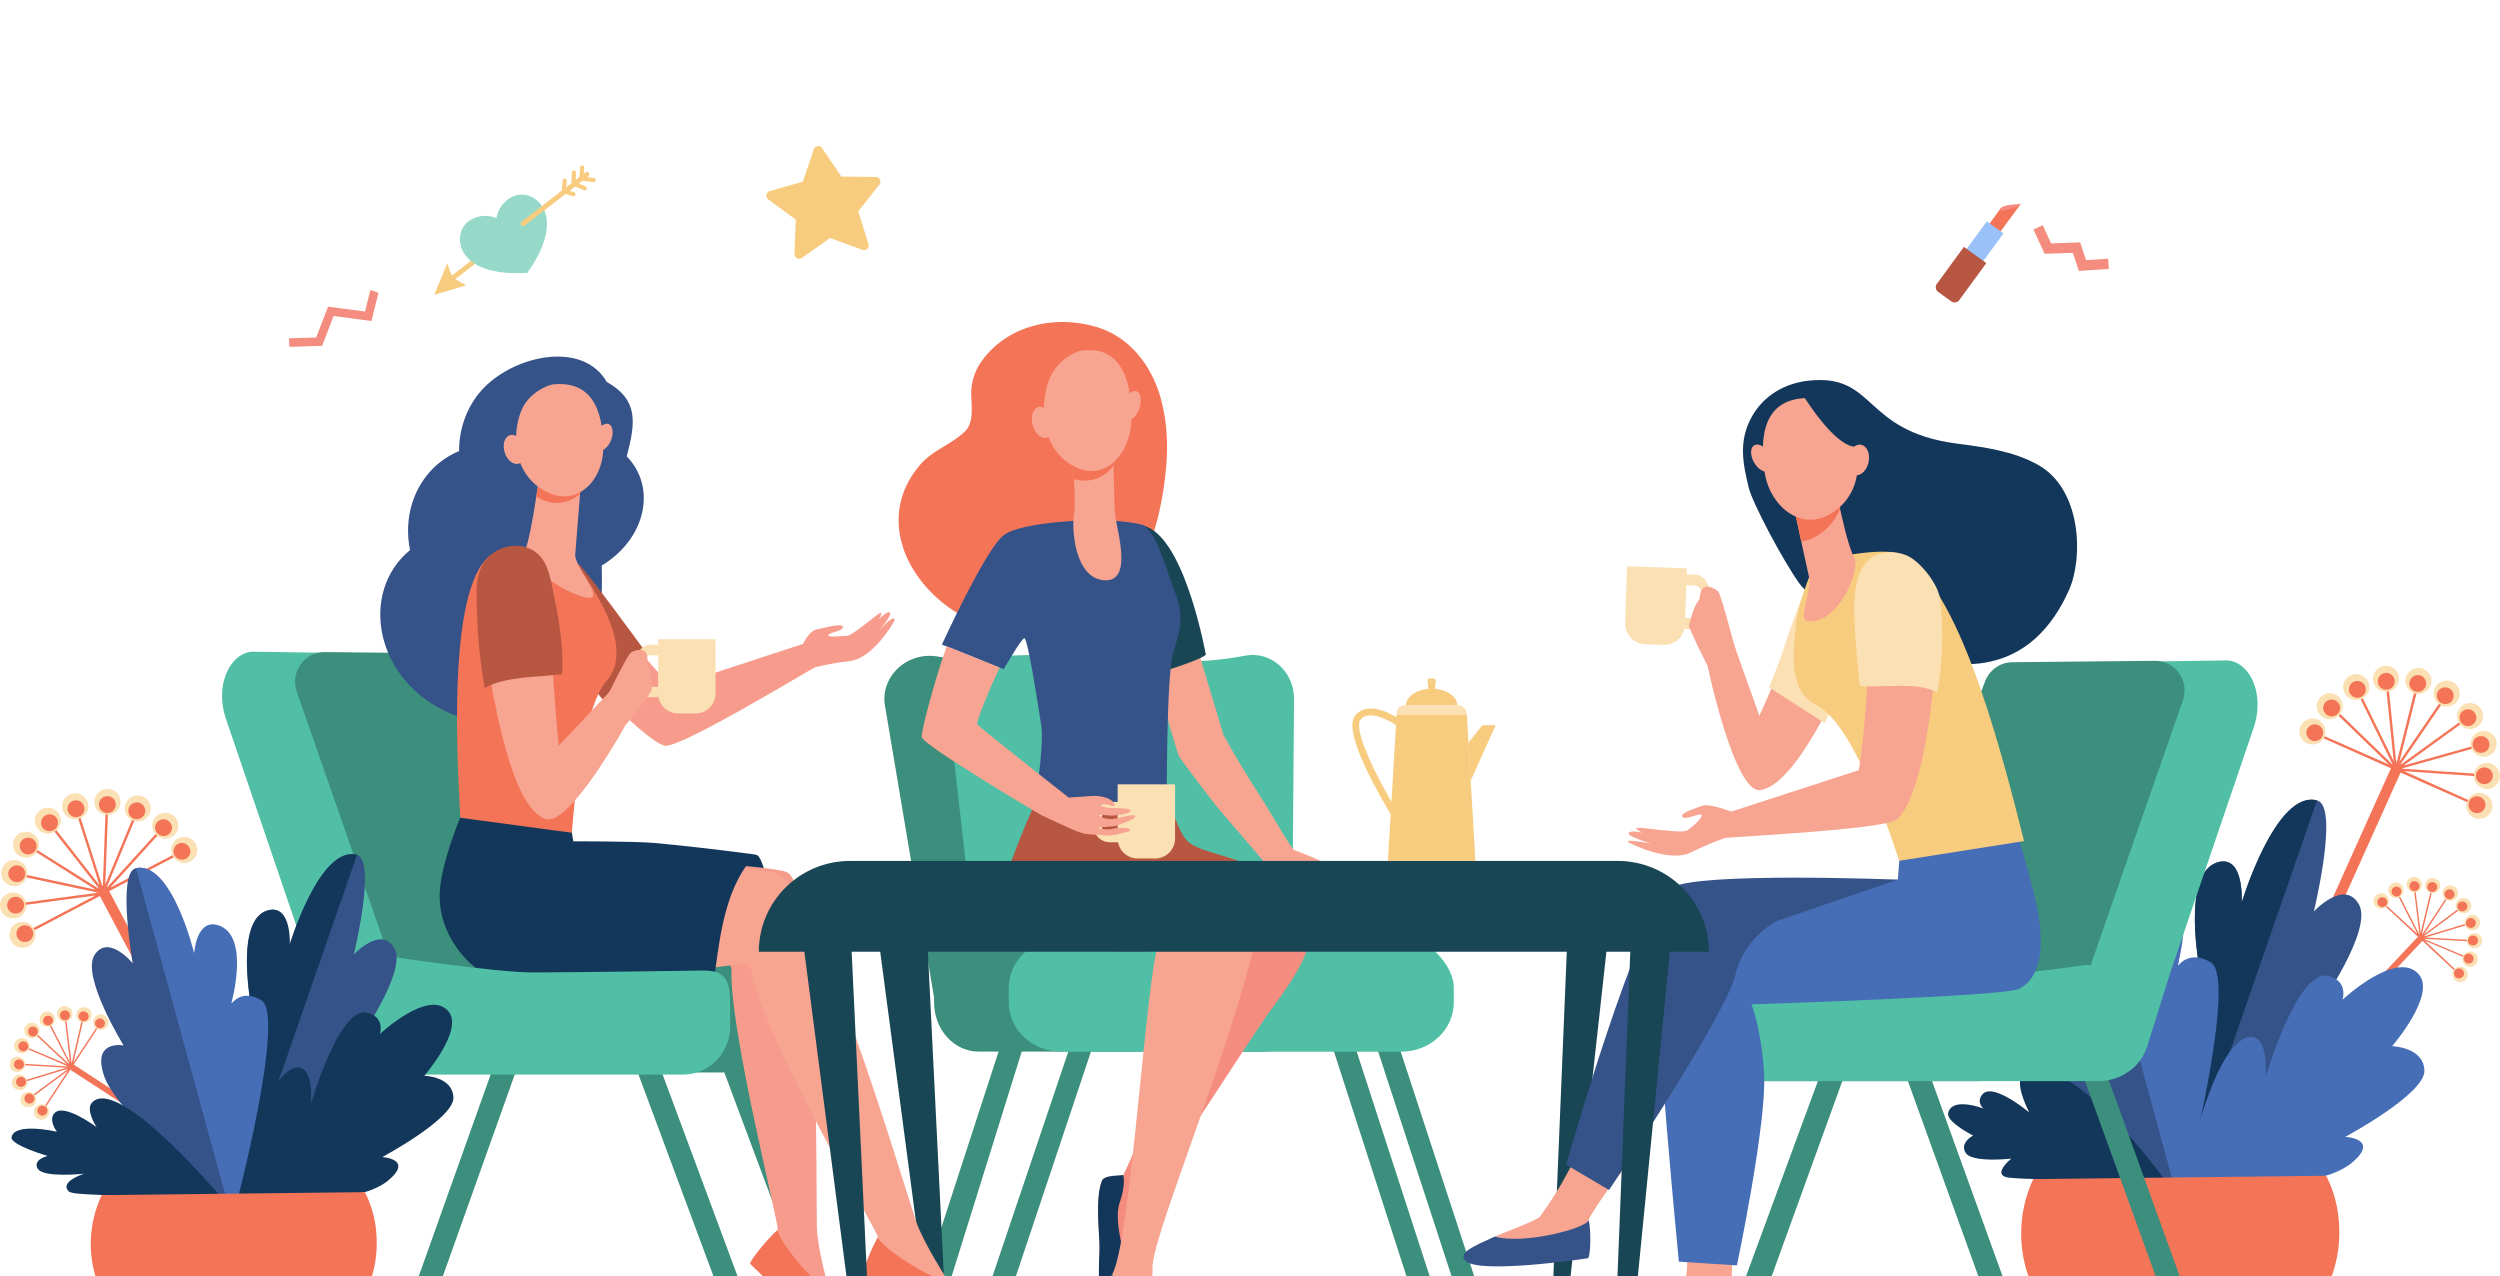 <svg fill="none" xmlns="http://www.w3.org/2000/svg" viewBox="0 0 284 145"><g clip-path="url(#clip0)"><path d="M122.416 75.795a94.584 94.584 0 01-15.941-1.222c-3.35-.538-6.319 2.109-5.982 5.352l5.645 33.57 16.278-2.516V75.795z" fill="#3C8F7C"/><path d="M146.783 108.143l-35.994-.568-3.13-27.635c-.307-3.244 3.584-5.193 5.47-5.353 9.214-.814 18.429 1.63 27.555.03l.834-.146c2.881-.51 5.499 1.847 5.484 4.916l-.219 28.756z" fill="#50BFA5"/><path d="M131.967 45.657c-.951-3.854-3.452-7.33-7.401-8.509-4.709-1.41-10.033-.203-12.958 3.753a6.319 6.319 0 00-1.272 4.116c.043 1.193.277 2.996-.673 3.942-1.565 1.556-3.715 2.152-5.163 3.869-6.04 7.141.219 16.29 7.971 18.443 6.143 1.702 13.104-.116 16.395-5.789 1.741-2.996 2.75-6.327 3.276-9.716.542-3.447.673-6.705-.175-10.109z" fill="#F47458"/><path d="M153.203 103.416s-.672-.539-.892-.728c-.248-.232-.936-.974-.936-.974s-2.281-2.706-2.062-2.865c.219-.146.863.101 1.068.218.204.116.438.232.643.349.205.116.454.073.615-.175.16-.233-.527-.873-.82-1.047-.892-.538-3.554-1.527-3.817-1.644-.322-.13-3.422-5.556-4.622-7.33-1.886-2.968-3.173-5.382-3.378-5.688l-4.563-15.185-5.909-.581s5.06 17.28 5.368 18.065c.146.378 4.27 5.73 4.27 5.73 2.618 3.07 4.944 5.76 5.368 6.284 0 0 .863 1.934 1.331 3.185.468 1.266 1.419 2.226 1.609 2.56.029.044.614 1.237 1.813 2.327 1.039.946.483-.436.483-.436s-1.609-2.094-1.419-2.196c.146-.073.951 1.12 2.092 2.167.292.276.585.538.848.785.702.64 1.302.379.673-.407-.22-.276-.6-.727-.922-1.003-.336-.306-.555-.699-.804-1.004-.497-.596-.863-1.033-.819-1.033.044-.014.029-.203.351.073.38.334 1.038 1.222 1.638 1.673a28.09 28.09 0 011.024.829s1.199.8 1.272.756c.337-.305-.351-1.134-.863-1.425-.234-.349-.965-.931-.965-.931s-1.214-1.513-1.009-1.688c.175-.145 3.788 2.91 4.11 2.575.263-.276-.776-1.236-.776-1.236z" fill="#F7A491"/><path d="M146.71 99.11s1.813.684 2.574-.247c0 0-.234.684-.965.815-.732.13-1.609-.567-1.609-.567z" fill="#F47458"/><path d="M130.343 76.813s5.807-1.673 6.64-2.43c0 0-2.149-12.13-6.362-14.384-.161-.088-.614-.291-.789-.335-3.174-1.004.511 17.149.511 17.149z" fill="#184655"/><path d="M125.02 59.039s-8.98.101-11.057 1.803c-2.077 1.687-6.962 12.378-6.962 12.378l7.02 2.807s2.136-3.723 2.37-3.52c.424.393 1.491 7.316 1.886 9.862.395 2.53-.848 9.672-.848 9.672s10.735 1.877 15.123-.654c0 0-.073-14.589.717-17.207.804-2.618 1.272-4.204.234-6.822-1.039-2.618-1.843-6.225-3.423-7.578-.57-.494-5.06-.741-5.06-.741z" fill="#355389"/><path d="M121.817 52.392s.468 4.363.19 6.05c-.278 1.688.073 7.215 3.408 7.476 3.334.262 1.477-5.614 1.287-7.301-.191-1.687-.234-8.16-.234-8.16l-4.651 1.934z" fill="#F7A491"/><path d="M126.468 52.93c.044-1.411-.029-2.473-.029-2.473l-4.637 1.934s.088.888.176 2.022c1.93.568 3.554-.232 4.49-1.483z" fill="#F47458"/><path d="M122.621 39.868s-1.93.553-3.1 2.546c-1.17 2.007-1.931 7.781 2.033 10.298 3.963 2.516 6.976-1.397 6.976-5.106.015-3.68-.775-8.596-5.909-7.738z" fill="#F7A491"/><path d="M129.422 46.428c-.322.902-.98 1.483-1.477 1.294-.483-.189-.615-1.076-.293-1.978.322-.902.98-1.483 1.477-1.294.483.189.615 1.076.293 1.978zM119.521 47.562c.292.946.043 1.906-.556 2.139-.6.232-1.331-.35-1.624-1.31-.292-.945-.043-1.905.556-2.138.6-.218 1.316.364 1.624 1.31z" fill="#F7A491"/><path d="M161.861 151.444l-11.349-35.17 2.267-.946 11.73 36.116h-2.648zM103.037 151.444l12.388-38.094 2.253.946-11.584 37.148h-3.057z" fill="#3C8F7C"/><path d="M111.228 106.907l32.176.538c2.779 0 5.265 1.687 5.265 4.771v1.643c0 3.098-2.252 5.6-5.046 5.6h-32.469c-2.778 0-5.045-2.502-5.045-5.6v-1.643c0-3.098 2.325-5.309 5.119-5.309z" fill="#3C8F7C"/><path d="M110.57 151.443l12.358-36.624 2.253.916-11.935 35.708h-2.676zM167.01 151.444l-11.745-35.941 2.253-.931 12.066 36.872h-2.574z" fill="#3C8F7C"/><path d="M120.573 106.616s14.114.64 18.853.654c4.914 0 18.326-1.629 18.326-1.629 3.305 0 7.4 3.491 7.4 6.589v1.644c0 3.098-2.676 5.6-5.982 5.6h-38.597c-3.305 0-5.981-2.502-5.981-5.6v-1.644c0-3.113 2.676-5.614 5.981-5.614z" fill="#50BFA5"/><path d="M143.741 115.619c1.594-2.327 5.894-7.375 5.046-10.88-.849-3.491-5.207-3.694-7.533-2.254-1.374.843-12.724 29.613-13.645 30.966-.264.378-2.106-.131-2.428.713-.834 2.167-.19 6.501-.263 7.767-.088 1.76-.176 5.527.277 5.832.454.306 1.39-1.745 1.858-3.679.483-1.935.643-4.742 1.638-5.804.98-1.062 11.861-18.007 15.05-22.661z" fill="#F48C7F"/><path d="M127.199 136.608c.424-1.237.585-2.429.395-3.128-.6.102-2.165 0-2.428.684-.834 2.167-.19 6.502-.263 7.767-.088 1.76-.176 5.527.278 5.833.453.305 1.389-1.746 1.857-3.68.175-.727.307-1.556.468-2.386-.351-1.367-.804-3.65-.307-5.09z" fill="#13375B"/><path d="M142.556 100.347c-.907-1.251-6.435-2.342-6.903-2.386-.79-.072-4.11-.48-7.357-.698-1.229.19-2.647.596-3.686 1.411-2.267 1.789-8.365 7.491-3.949 8.567.585.146 1.463.233 2.575.291l.19.015 7.985.334c-1.433 6.109-3.115 34.356-5.177 37.046-1.331 1.731-.995 3.942-.585 5.295h4.358a22.3 22.3 0 00.922-6.327c0-3.477 9.082-25.221 11.612-36.93.702-3.113.878-5.44.015-6.618z" fill="#F7A491"/><path d="M128.369 149.247c-.79-.072-1.594-2.778-2.018-4.509-.044.058-.074.117-.117.16-2.077 2.691-.103 6.531-.103 6.531h3.452s1.038-2.4 1.302-5.949c-.469 1.236-1.624 3.855-2.516 3.767z" fill="#355389"/><path d="M143.068 99.125s-3.364-1.906-6.713.32c-3.35 2.225-4.052 8.552-4.052 8.552s-13.441.495-14.933-1.207c-1.491-1.687-4.168-3.665-3.056-7.258 1.111-3.593 3.7-9.309 3.7-9.309l6.859 1.178h8.118s.848 3.142 1.93 4.175c1.434 1.382 6.333 1.76 8.147 3.549z" fill="#B75742"/><path d="M133.488 89.801v5.455a2.278 2.278 0 01-2.281 2.269h-1.96a2.278 2.278 0 01-2.282-2.27v-6.152h6.523v.698z" fill="#FAE0B2"/><path d="M126.087 95.678h1.083v-.916h-1.083a.915.915 0 01-.921-.917v-.916c0-.51.41-.916.921-.916h1.39v-.917h-1.39c-1.023 0-1.857.83-1.857 1.847v.917c0 .989.834 1.818 1.857 1.818z" fill="#FAE0B2"/><path d="M128.662 93.06c-.161.116-1.916.77-1.916.77s-1.419.16-1.858.146c0 0-.263.102.249.204.205.043.965.029.965.029s2.018-.466 2.311.116c.088.175-2.399.611-2.399.611s-1.784-.145-2.296-.16c-.951-.03-1.916-.553-5.353-2.138-.365-.19-13.528-7.985-13.66-8.916-.088-.626 1.506-6.56 2.837-10.298l6.011 2.4c-.98 2.05-2.661 6.094-2.544 6.458.043.145 5.557 4.509 8.541 6.865 1.097.873 1.857 1.455 1.857 1.455l2.823-.19s1.945-.043 2.384.96c.19.437-.848-.014-1.082-.014-.22 0-.439-.015-.629.102.541.247.819.305 1.404.32 1.302.043 1.93.073 2.106.261.19.219-.673.524-2.077.611-.57.03-1.111-.145-1.36-.087-.117.03-.102.102.015.19.204.145.731.32 1.331.29.541-.029 1.491-.334 2.106-.422.98-.102.365.335.234.437z" fill="#F8A492"/><path d="M280.856 108.143a.876.876 0 00-1.083.581.87.87 0 00.585 1.077.876.876 0 001.083-.582.846.846 0 00-.585-1.076z" fill="#FAE0B2"/><path d="M280.051 109.306c-.439-.407-.014-1.12.541-.945a.563.563 0 01.381.698c-.103.407-.615.538-.922.247z" fill="#F47458"/><path d="M280.3 103.619a.88.88 0 01-1.199-.306.869.869 0 01.307-1.192.88.88 0 011.199.305.861.861 0 01-.307 1.193z" fill="#FAE0B2"/><path d="M279.232 103.255a.555.555 0 01.205-.771.575.575 0 01.673.073c.044.044.073.073.102.131a.535.535 0 01.059.422c-.132.48-.79.567-1.039.145z" fill="#F47458"/><path d="M280.958 107.706a.873.873 0 01-.717-1.004.876.876 0 011.726.291.874.874 0 01-1.009.713z" fill="#FAE0B2"/><path d="M280.373 106.746c.073-.436.614-.625.951-.32.409.378.058 1.062-.483.96a.54.54 0 01-.468-.64z" fill="#F47458"/><path d="M278.808 111.255a.868.868 0 01.102-1.221.88.88 0 011.229.101.87.87 0 01-.102 1.222.855.855 0 01-1.229-.102z" fill="#FAE0B2"/><path d="M278.911 110.95a.57.57 0 01.058-.8.578.578 0 01.805.058.571.571 0 01-.059.8.576.576 0 01-.804-.058z" fill="#F47458"/><path d="M269.989 103.051a.884.884 0 001.228-.174.874.874 0 00-.175-1.222.885.885 0 00-1.229.175c-.292.392-.219.945.176 1.221z" fill="#FAE0B2"/><path d="M270.252 102.891a.57.57 0 01-.073-.741.58.58 0 01.848-.073.572.572 0 01.073.742.59.59 0 01-.848.072z" fill="#F47458"/><path d="M273.411 100.695a.871.871 0 001.053.64.867.867 0 10-.409-1.687.854.854 0 00-.644 1.047z" fill="#FAE0B2"/><path d="M273.894 101.074c-.322-.306-.19-.858.249-.96a.57.57 0 01.687.422c.132.538-.526.916-.936.538z" fill="#F47458"/><path d="M277.565 101.059a.856.856 0 00.395 1.164.861.861 0 001.17-.393.855.855 0 00-.395-1.163.894.894 0 00-1.17.392z" fill="#FAE0B2"/><path d="M278.077 101.059a.575.575 0 01.439.029.557.557 0 01-.073 1.033.574.574 0 01-.439-.029.557.557 0 01.073-1.033z" fill="#F47458"/><path d="M272.987 100.812a.876.876 0 01-.512 1.12.884.884 0 01-1.126-.509.877.877 0 01.512-1.12.866.866 0 011.126.509z" fill="#FAE0B2"/><path d="M271.729 101.044a.562.562 0 011.039.044.576.576 0 01-.337.727c-.453.16-.906-.32-.702-.771z" fill="#F47458"/><path d="M280.505 104.012a.875.875 0 00-.454 1.149c.19.436.702.64 1.156.451a.875.875 0 00.453-1.149c-.205-.451-.717-.655-1.155-.451z" fill="#FAE0B2"/><path d="M280.168 105.073a.577.577 0 01.293-.741.57.57 0 01.746.291.577.577 0 01-.293.741.589.589 0 01-.614-.101c-.015-.015-.088-.073-.132-.19z" fill="#F47458"/><path d="M277.155 100.899a.87.87 0 01-1.638-.582.87.87 0 011.112-.523c.453.145.687.64.526 1.105z" fill="#FAE0B2"/><path d="M275.766 100.579c.132-.378.629-.494.922-.218.16.16.219.393.146.596a.549.549 0 01-.717.335.552.552 0 01-.351-.713zM275.459 106.863l4.329 1.832.059-.145-4.52-1.905 4.9.276.014-.16-4.709-.262 4.505-1.367-.044-.16-4.695 1.425 3.934-2.923-.102-.131-3.773 2.807 2.559-3.927-.132-.087-2.676 4.087 1.126-4.742-.161-.044-1.082 4.553-.57-4.64-.161.015.599 4.843-2.208-4.349-.146.073 2.12 4.174-3.451-3.185-.117.116 7.707 7.171.117-.116-3.422-3.229z" fill="#F47458"/><path d="M275.035 106.028l-15.1 16.046.512.477 15.101-16.046-.513-.477z" fill="#F47458"/><path d="M282.45 86.674a1.483 1.483 0 00-1.419 1.542c.03.815.732 1.44 1.551 1.41a1.483 1.483 0 001.419-1.54 1.494 1.494 0 00-1.551-1.412z" fill="#FAE0B2"/><path d="M281.836 89.002c-.922-.407-.658-1.775.351-1.818a.94.94 0 01.994.916c.03.698-.716 1.178-1.345.902z" fill="#F47458"/><path d="M279.071 79.75a1.5 1.5 0 01-2.091.16 1.482 1.482 0 01-.161-2.08 1.502 1.502 0 012.092-.16c.614.524.687 1.455.16 2.08z" fill="#FAE0B2"/><path d="M277.155 79.75c-.394-.349-.453-.945-.102-1.338a.951.951 0 011.112-.247c.087.044.16.087.234.146.19.16.307.392.336.654.059.844-.936 1.338-1.58.786z" fill="#F47458"/><path d="M282.377 85.947a1.475 1.475 0 01-1.697-1.207c-.131-.8.41-1.556 1.229-1.687a1.473 1.473 0 011.696 1.207 1.497 1.497 0 01-1.228 1.687z" fill="#FAE0B2"/><path d="M280.9 84.725a.952.952 0 011.331-1.018c.877.393.687 1.658-.234 1.804a.955.955 0 01-1.097-.785z" fill="#F47458"/><path d="M280.9 92.812a1.468 1.468 0 01-.512-2.021 1.485 1.485 0 012.033-.51c.702.422.936 1.324.512 2.022a1.512 1.512 0 01-2.033.51z" fill="#FAE0B2"/><path d="M280.9 92.245a.957.957 0 11.98-1.644.961.961 0 01.336 1.31.989.989 0 01-1.316.334z" fill="#F47458"/><path d="M262.252 84.507a1.487 1.487 0 001.858-.96c.248-.771-.191-1.6-.966-1.847a1.486 1.486 0 00-1.857.96 1.451 1.451 0 00.965 1.847z" fill="#FAE0B2"/><path d="M262.574 84.1c-.439-.204-.673-.699-.527-1.15a.96.96 0 011.302-.581c.439.203.673.698.527 1.149a.96.96 0 01-1.302.582z" fill="#F47458"/><path d="M266.42 78.849a1.493 1.493 0 002.048.45 1.474 1.474 0 00.453-2.036 1.492 1.492 0 00-2.047-.45 1.463 1.463 0 00-.454 2.036z" fill="#FAE0B2"/><path d="M267.4 79.183c-.687-.305-.76-1.265-.117-1.672a.967.967 0 011.317.29c.511.8-.337 1.775-1.2 1.382z" fill="#F47458"/><path d="M273.265 77.162c-.102.8.468 1.542 1.272 1.658a1.5 1.5 0 001.668-1.265 1.495 1.495 0 00-1.273-1.658c-.819-.102-1.565.465-1.667 1.265z" fill="#FAE0B2"/><path d="M274.084 76.886a.946.946 0 01.702-.19c.848.117 1.126 1.193.454 1.702a.946.946 0 01-.702.19c-.849-.102-1.141-1.179-.454-1.702z" fill="#F47458"/><path d="M265.806 79.285a1.486 1.486 0 01-.205 2.08 1.505 1.505 0 01-2.091-.203 1.467 1.467 0 01.205-2.066 1.475 1.475 0 012.091.19z" fill="#FAE0B2"/><path d="M263.919 80.332c.088-.843 1.156-1.163 1.697-.509a.945.945 0 01-.132 1.338c-.658.539-1.638 0-1.565-.829z" fill="#F47458"/><path d="M279.598 80.26a1.467 1.467 0 00-.088 2.08c.556.596 1.492.64 2.092.087.6-.553.643-1.484.088-2.08a1.486 1.486 0 00-2.092-.087z" fill="#FAE0B2"/><path d="M279.657 82.165c-.351-.393-.337-.989.058-1.338.395-.35.995-.335 1.346.058.351.393.336.99-.059 1.338a.97.97 0 01-1.038.175c-.029-.03-.161-.087-.307-.233z" fill="#F47458"/><path d="M272.519 77.118a1.478 1.478 0 01-1.492 1.455c-.819-.015-1.477-.67-1.462-1.484a1.479 1.479 0 011.492-1.454c.819 0 1.477.669 1.462 1.483z" fill="#FAE0B2"/><path d="M270.121 77.38c.014-.683.731-1.134 1.345-.858a.96.96 0 01.571.887.96.96 0 01-.966.946c-.541-.015-.965-.451-.95-.975zM273.104 87.605l7.957.553.014-.277-8.278-.567 8-2.24-.073-.262-7.678 2.153 6.45-4.669-.161-.218-6.713 4.858 4.68-6.822-.234-.16-4.49 6.56 1.93-7.694-.277-.073-2.004 8.014-.834-8.218-.278.03.805 7.883-3.496-7.113-.248.117 3.641 7.418-5.952-5.76-.19.204 5.704 5.527-7.284-3.215-.117.248 16.293 7.243.117-.247-7.284-3.273z" fill="#F47458"/><path d="M271.965 86.485l-15.267 33.983 1.095.486 15.267-33.982-1.095-.487z" fill="#F47458"/><path d="M247.977 135.255s15.518-11.462 17.639-16.393c2.12-4.945-2.253-4.378-2.253-4.378s6.26-8.829 4.607-11.752c-1.667-2.924-5.118.814-5.118.814s2.91-11.956.38-12.61c-4.71-1.237-8.571 11.621-8.571 11.621s.351-5.338-2.603-4.625c-4.446 1.09-2.092 12.582-2.092 12.582s-1.418-2.037-3.846-.102c-4.388 3.476 1.857 24.843 1.857 24.843z" fill="#355389"/><path d="M245.447 110.702c2.443-1.934 4.505-.203 4.505-.203s-2.355-11.49 2.091-12.582c2.94-.712 2.604 4.626 2.604 4.626s3.861-12.858 8.57-11.622l-15.357 44.305c-.687-2.764-6.493-21.28-2.413-24.524z" fill="#13375B"/><path d="M247.992 134.862s10.765.247 16.337-1.338c1.126-.32 2.296-.96 2.837-1.426 3.277-2.749-.746-2.952-.746-2.952s9.112-4.873 8.995-7.549c-.117-2.676-3.671-2.749-3.671-2.749s5.002-5.789 3.057-8.131c-2.472-2.967-8.688 2.851-8.688 2.851s.702-2.153-1.638-2.705c-3.51-.83-7.108 11.519-7.108 11.519s.468-5.047-1.96-4.552c-4.285.901-7.415 17.032-7.415 17.032z" fill="#466EB6"/><path d="M247.334 135.735s-14.114-11.985-15.84-16.814c-1.725-4.829 2.414-4.029 2.414-4.029s-5.426-8.785-3.657-11.462c1.755-2.676 4.827 1.077 4.827 1.077s-2.033-11.55.409-12.03c4.549-.886 7.445 11.579 7.445 11.579s0-5.106 2.749-4.233c4.169 1.295 1.229 12.102 1.229 12.102s1.536-4.029 3.729-2.051c3.949 3.578-3.305 25.861-3.305 25.861z" fill="#355389"/><path d="M251.151 109.321c-2.545-1.527-3.817.509-3.817.509s2.516-8.683-1.653-9.992c-2.764-.858-2.749 4.232-2.749 4.232s-2.896-12.465-7.445-11.577l12.11 44.522c.819-2.589 6.596-25.89 3.554-27.694z" fill="#466EB6"/><path d="M245.915 134.018s-9.828.03-14.918-.087a39.587 39.587 0 01-2.735-.145c-2.15-.248.22-2.168.22-2.168s-4.432.51-5.178-.654c-.731-1.164.848-1.964.848-1.964s-3.071-1.541-2.837-2.56c.424-1.89 4.007-.509 4.007-.509s-.892-.756-.087-1.643c1.214-1.338 5.294 2.094 5.294 2.094s-1.711-3.287-.79-4.101c4.695-4.175 16.176 11.737 16.176 11.737z" fill="#13375B"/><path d="M234.727 151.443h25.785c3.29-2.981 5.309-7.156 5.235-11.665-.043-2.283-.511-4.262-1.491-6.211l-33.274.379a14.545 14.545 0 00-1.374 6.443c.073 4.276 2.018 8.203 5.119 11.054z" fill="#F47458"/><path d="M178.023 107.226l-1.828 44.217h1.506l4.944-44.74-4.622.523z" fill="#184655"/><path d="M90.255 28.843l.146-3.884-3.13-2.312c-.35-.262-.248-.815.176-.946l3.758-1.061 1.244-3.68a.536.536 0 01.95-.131l2.18 3.229 3.905.043c.438 0 .687.51.424.858l-2.413 3.055 1.17 3.709a.533.533 0 01-.702.655l-3.671-1.339-3.189 2.255a.536.536 0 01-.848-.451z" fill="#F7CC7F"/><path d="M32.835 38.428l3.086-.087 1.345-3.505 4.198.552.614-2.443.921.32-.804 3.2-4.3-.568-1.302 3.39-3.729.116-.03-.975z" fill="#F48C7F"/><path d="M196.685 72.377l3.174 8.93s2.808-5.803 4.578-12.48c2.779.99 4.578 2.095 6.786 4-2.574 6.211-7.415 16.364-11.232 16.931-2.969.436-6.011-14.109-6.011-14.109l2.705-3.272z" fill="#F7A491"/><path d="M192.385 71.475l-1.023-.03.044-1.236 1.023.03c.483.014.892-.524.922-1.208l.044-1.236c.029-.684-.351-1.251-.834-1.28l-1.316-.044.044-1.236 1.316.043c.965.03 1.726 1.179 1.667 2.546l-.044 1.236c-.044 1.353-.863 2.444-1.843 2.415z" fill="#FAE0B2"/><path d="M184.809 65.06l-.19 5.687a2.366 2.366 0 002.296 2.444l2.033.073a2.368 2.368 0 002.458-2.284l.219-6.414-6.801-.233-.015.727z" fill="#FAE0B2"/><path d="M195.194 67.213c-.366-.392-1.273-.814-1.726-.392-.454.407-.263 1.09-.527 1.425-.234.305-.497.829-.643 1.309-.044.13-.351 1.149-.439 1.44-.088.29 2.121 4.654 2.121 4.654l3.217-1.643c-.014 0-1.638-6.4-2.003-6.793z" fill="#F7A491"/><path d="M205.578 65.497s-2.282 6.021-2.867 7.927c-.585 1.905-1.755 4.654-1.755 4.654l6.333 4.073 4.461-9.411-6.172-7.243z" fill="#FAE0B2"/><path d="M229.827 151.444l-12.68-35.083-2.414.902 12.344 34.181h2.75z" fill="#3C8F7C"/><path d="M191.566 110.572h33.069c3.408 0 6.157 2.749 6.157 6.123 0 3.389-2.764 6.124-6.157 6.124h-33.069c-3.407 0-6.157-2.749-6.157-6.124 0-3.389 2.75-6.123 6.157-6.123zM249.952 151.444l-12.754-35.272-2.413.902 12.432 34.37h2.735z" fill="#3C8F7C"/><path d="M198.923 151.444l12.183-33.657-2.413-.902-12.724 34.559h2.954z" fill="#3C8F7C"/><path d="M217.585 111.59h4.783l12.49-34.196a3.3 3.3 0 013.072-2.152l14.962-.218c2.31-.03 4.46 3.258 3.188 7.461l-9.551 28.058-2.632 8.407-28.067.291 1.755-7.651z" fill="#50BFA5"/><path d="M212.379 111.91l24.351-.058 11.247-32.29c.776-2.211-.863-4.51-3.159-4.495l-16.234.16c-1.36.015-2.574.873-3.072 2.153l-13.133 34.53z" fill="#3C8F7C"/><path d="M201 110.572s13.733.858 18.311.858c4.753 0 17.638-1.804 17.638-1.804 3.203 0 7.152 3.331 7.152 6.284v1.571c0 2.952-2.588 5.338-5.791 5.338h-37.325c-3.203 0-5.792-2.4-5.792-5.338v-1.557c.015-2.952 2.604-5.352 5.807-5.352z" fill="#50BFA5"/><path d="M197.519 137.669c-.673 3.011-.936 8.611-.805 9.266.044.189-.16.96-.263 1.134-3.934 2.153-7.868 1.236-11.086.044 2.223-.757 5.163-1.746 5.602-2.037 1.155-.741.585-4.552.394-9.381 1.58 1.731 3.92.218 6.158.974z" fill="#F7A491"/><path d="M215.889 96.085l-.293 3.825s-26.911 3.724-27.35 8.626c-.439 4.901 2.472 34.791 2.472 34.791l6.596.422s3.408-16.174 3.086-21.788c-.292-5.091-1.433-7.869-1.433-7.869s28.476-.902 30.319-1.731c1.843-.829 3.612-3.578 1.769-10.88-1.842-7.301-2.808-9.178-2.808-9.178l-12.358 3.782z" fill="#466EB6"/><path d="M198.66 55.417c-.629-2.633-1.258-5.294.409-8.189 1.36-2.342 3.701-3.694 6.406-3.985 7.679-.83 6.041 5.716 16.761 7.141 3.335.437 6.435.858 9.214 2.386 5.032 2.734 5.236 10.589 3.584 14.268-7.869 17.63-28.184 2.648-30.656-.8-1.842-2.574-5.309-9.12-5.718-10.821z" fill="#13375B"/><path d="M204.027 70.893c.249-2.284 1.536-5.44 1.536-5.44.278-2.298 7.708-3.069 9.624-2.69 6.8 2.137 11.832 21.09 14.742 32.784l-14.187 2.24s-4.768-15.404-9.375-17.673c-3.203-1.6-2.691-5.847-2.34-9.221z" fill="#F7CC7F"/><path d="M208.781 56.595s.029.16.087.422c.264 1.28 1.083 5.105 1.755 6.284.82 1.41-1.857 7.796-5.352 7.243-1.039-.16.585-3.432.234-5.003-.205-.888-.805-3.68-1.288-5.92-.38-1.731-.672-3.142-.672-3.142l5.236.116z" fill="#F7A491"/><path d="M208.868 57.031a12.338 12.338 0 01-.087-.422l-5.236-.116s.307 1.411.672 3.142c.132.61.264 1.25.41 1.876.804-.102 1.653-.465 2.501-1.149a6.106 6.106 0 001.901-2.574c-.073-.306-.117-.568-.161-.757z" fill="#F47458"/><path d="M205.636 45.22s2.135.277 3.686 2.095c1.55 1.833 3.217 7.476-.629 10.546-3.847 3.069-7.649-.408-8.205-4.088-.571-3.694-.454-8.683 5.148-8.552z" fill="#F7A491"/><path d="M199.245 52.508c.453.814 1.228 1.265 1.725 1.004.498-.262.512-1.12.059-1.935-.453-.814-1.229-1.265-1.726-1.003-.482.247-.512 1.12-.058 1.934z" fill="#F7A491"/><path d="M204.978 45.134s3.305 5.367 5.66 5.614c2.355.247 2.676 3.098 2.676 3.098s-.848-6.574-3.173-7.84c-2.355-1.265-5.163-.872-5.163-.872z" fill="#13375B"/><path d="M209.863 52.028c-.19.96.19 1.833.863 1.949.673.13 1.36-.553 1.55-1.498.19-.96-.19-1.833-.863-1.95-.658-.13-1.36.553-1.55 1.499zM211.969 70.573c.76 7.025-.805 16.916-.805 16.916L196.656 92.2s-2.472-.974-3.276-.669c-.79.306-2.53.8-2.267 1.251.278.451 1.74-.378 2.135-.233.38.16-1.024 1.44-1.609 1.804-.585.364-4.958-.378-5.616-.305-.351.029 0 .29.541.538-.629-.131-1.272-.204-1.506-.015-.497.407 2.559 1.266 2.559 1.266s-4.051-.757-2.208.058c0 0 4.256 2.123 6.669.945 2.399-1.178 3.071-1.309 3.876-1.643.234-.102 18.238-.946 19.525-2.11 3.057-2.748 4.358-14.719 4.563-21.628-2.852-.843-5.016-1.134-8.073-.887z" fill="#F7A491"/><path d="M210.652 68.319c.103-2.037.585-4.655 2.765-5.367 1.36-.451 2.925-.204 4.007.64 1.302.989 2.823 2.996 2.998 4.64.381 3.563.278 6.865-.351 10.414-2.486-1.251-5.967-.466-8.804-.728 0-.014-.761-6.909-.615-9.6z" fill="#FAE0B2"/><path d="M184.663 132.593a43.676 43.676 0 00-4.154 5.847c-.087.16-.117 1.135-.204 1.309-3.584 2.342-7.372 1.688-10.472.728 2.047-.888 4.899-1.906 5.163-2.328.424-.683 2.369-3.141 4.387-7.563 1.609 1.571 3.116 1.396 5.28 2.007z" fill="#F7A491"/><path d="M180.48 138.571c.307 1.426.19 4.306-.102 4.364-.337.073-12.344 1.833-13.88.305-.921-.916.819-1.629 3.335-2.778 3.115.975 10.53-.931 10.647-1.891zM177.921 132.317l4.87 2.865s13.324-19.897 14.362-24.479c.951-4.175 4.666-6.065 4.666-6.065l13.763-4.713s-22.626-.887-25.61.887c-3.788 2.269-12.051 31.505-12.051 31.505z" fill="#355389"/><path d="M34.356 151.444l12.534-35.345-2.413-.916-12.856 36.261h2.735z" fill="#3C8F7C"/><path d="M105.363 107.226l2.179 44.217h-1.813l-5.924-44.74 5.558.523z" fill="#184655"/><path d="M48.001 151.443l12.535-35.155-2.414-.916-12.856 36.071h2.735zM96.061 151.473l-13.207-35.461-2.413.887 12.9 34.545 2.72.029z" fill="#3C8F7C"/><path d="M88.543 109.583H57.055c-3.408 0-6.158 2.749-6.158 6.123 0 3.389 2.764 6.123 6.158 6.123h31.488c3.408 0 6.158-2.749 6.158-6.123 0-3.389-2.75-6.123-6.157-6.123z" fill="#3C8F7C"/><path d="M86.189 151.444l-13.207-35.548-2.413.887 12.885 34.661h2.735z" fill="#3C8F7C"/><path d="M64.104 110.601h-4.782l-12.49-34.196a3.298 3.298 0 00-3.072-2.153l-14.962-.218c-2.31-.029-4.46 3.258-3.188 7.462l9.55 28.057 2.633 8.422 28.066.291-1.755-7.665z" fill="#50BFA5"/><path d="M69.311 110.921l-24.352-.058-11.247-32.29c-.775-2.211.863-4.51 3.16-4.495l16.234.16c1.36.015 2.574.873 3.071 2.153l13.134 34.53z" fill="#3C8F7C"/><path d="M86.95 99.125c-.161-.291-.527-2.037-1.127-2.037s-2.618 2.415-2.618 2.415l3.745-.378z" fill="#13375B"/><path d="M51.395 81.147c8.731 3.564 11.54-4.233 11.32-4.029.16-.174 1.477-.742 2.325-1.164 3.496-1.701 3.393-7.723 3.32-11.708 5.017-3.04 6.275-8.858 2.838-12.407 1.053-3.957 1.287-6.444-2.267-8.451-2.691-4.654-10.223-3.084-13.88.582-1.857 1.847-2.925 4.567-2.896 7.272-4.3 1.775-6.552 6.487-5.572 11.244-5.821 4.756-4.08 15.01 4.812 18.661z" fill="#355389"/><path d="M66.517 65.162c3.13 6.036 9.785 12.872 9.785 12.872l14.918-4.887s.688-1.454 1.492-1.629c.804-.16 3.013-.8 3.042-.305.015.494-1.404.582-1.638.902-.22.32 1.419.145 2.091.116.659-.03 3.203-2.298 3.76-2.589.306-.16.16.247-.147.713.439-.437.907-.83 1.199-.8.615.072-1.39 2.37-1.39 2.37s1.595-1.948 1.961-1.629c.087.088.102.102-.147.51 0 0-2.281 3.956-4.84 4.276-2.56.32-3.16.553-3.993.713-.234.043-15.504 9.352-17.112 8.916-2.53-.67-10.999-9.847-14.845-15.287 1.799-2.153 3.276-2.851 5.864-4.262z" fill="#F79C8D"/><path d="M72.997 73.584s-2.633 5.148-4.549 5.847l-8.746-10.604s-.044-5.207 2.603-5.207c2.648.015 2.984.204 3.554.596.57.379 7.138 9.368 7.138 9.368z" fill="#B75742"/><path d="M68.126 68.216a40.301 40.301 0 00-2.135-3.476c-1.097-1.934-3.92-2.924-3.92-2.924s-.95.015-2.033.073c-.073.175-.131.306-.204.364-.41.305-2.75-.087-4.256.93-4.593 3.928-3.745 21.542-3.277 29.73.044.844-.029 1.6 0 2.212l12.637.058s0-.204.03-.567c.19-2.662 1.17-14.036 3.933-17.265 2.194-2.56.79-6.255-.775-9.135z" fill="#F47458"/><path d="M94.262 146.876c-.058-.291-1.39-4.931-1.462-7.432-.117-3.637.365-39.01-3.481-40.392-1.01-.364-5.865-.873-7.869-.815-3.466 3.855-1.916 6.633-2.588 12 2.427-.945 4.285-1.047 4.241-.145-.307 6.661 5.44 29.075 5.25 29.628-.877 2.473-2.837 3.636-2.837 3.636s9.214 8.713 9.785 7.709c.526-1.003-.439-.872-1.039-4.189z" fill="#F79C8D"/><path d="M107.82 145.727c-.146-.276-2.91-4.494-3.758-6.996-1.244-3.622-11.613-38.719-16-39.577-1.098-.218-10.283-1.615-12.257-.858-2.238 5.105-1.082 6.981-.088 12.625 3.686-.655 9.39-1.964 9.55-1.018 1.273 7.869 14.48 30.006 14.465 30.646-.102 2.807-1.682 4.655-1.682 4.655s11.862 5.6 12.096 4.392c.219-1.192-.688-.727-2.326-3.869z" fill="#F7A491"/><path d="M97.816 145.524l12.973 5.163c.497.146.761-.218.688-.538-.161-.655-2.253-2.924-3.657-4.451-3.1-.858-7.898-4.247-8.102-5.163-.79 1.352-2.136 4.814-1.902 4.989z" fill="#F47458"/><path d="M61.179 54.718s-.848 6.037-1.433 7.506c-.585 1.469 3.247 4.61 6.45 5.556 3.203.945-.98-3.244-.849-4.815.132-1.57.717-8.988.717-8.988l-4.885.741z" fill="#F7A491"/><path d="M65.903 56.1c.088-1.222.161-2.123.161-2.123l-4.885.741s-.117.713-.263 1.717c1.974 1.134 3.759.77 4.987-.335z" fill="#F47458"/><path d="M62.715 43.679s-1.93.436-3.115 2.24c-1.185 1.803-2.004 7.141 1.916 9.629 3.92 2.487 6.961-1.033 7.005-4.466.044-3.418-.687-8-5.806-7.403z" fill="#F7A491"/><path d="M69.413 50.02c-.336.83-.994 1.339-1.477 1.15-.483-.19-.6-1.019-.263-1.848.336-.829.994-1.338 1.477-1.149.468.19.6 1.018.263 1.847zM59.526 50.704c.278.888.03 1.775-.585 1.964-.6.189-1.33-.378-1.608-1.265-.278-.888-.03-1.775.585-1.964.614-.204 1.33.364 1.608 1.265z" fill="#F7A491"/><path d="M74.386 95.765c-2.164-.204-9.258-.19-9.258-.19l-.16-.974L52.271 92.9s-2.237 5.324-2.325 8.669c-.147 5.847 5.265 10.778 9.887 10.487 2.75-.174 18.355-.509 21.397-1.629.629-4.771 1.346-9.934 4.578-13.352-5.163-.684-8.483-1.033-11.423-1.31z" fill="#13375B"/><path d="M95.973 150.018c-.438-1.091-1.17-2.065-1.696-3.171-2.589-1.731-5.997-6.254-5.938-7.141-1.097.96-3.291 3.636-3.115 3.869l8.117 7.883c.058.044 3.642.262 4.373-.189.35-.233-.995-.946-1.74-1.251z" fill="#F47458"/><path d="M70.364 77.394l-6.889 7.316s-.468-4.276-.804-10.88c-2.808.379-4.71 1.077-7.152 2.415 1.17 6.327 2.969 15.505 6.435 16.785 2.706.99 9.17-10.763 9.17-10.763l-.76-4.873z" fill="#F7A491"/><path d="M62.759 66.776c-.41-1.992-.907-4-3.072-4.625-1.345-.393-2.852-.015-3.92.858-1.272 1.047-1.637 2.706-1.623 4.291.015 3.593.264 7.316.922 10.85 2.442-1.352 5.981-1.192 8.79-1.57.248-3.2-.556-7.2-1.097-9.804z" fill="#B75742"/><path d="M79.988 110.252s-15.138.218-19.394.218c-4.417 0-16.38-1.833-16.38-1.833-2.97 0-6.64 3.389-6.64 6.4v1.6c0 3.011 2.413 5.44 5.367 5.44h34.633c2.97 0 5.368-2.429 5.368-5.44v-1.6c.015-2.996.015-4.785-2.954-4.785z" fill="#50BFA5"/><path d="M81.29 73.322v5.454a2.278 2.278 0 01-2.282 2.27h-1.96a2.278 2.278 0 01-2.282-2.27v-6.152h6.523v.698z" fill="#FAE0B2"/><path d="M73.816 79.213h.98V78.02h-.98c-.468 0-.849-.538-.849-1.193v-1.193c0-.654.38-1.192.849-1.192h1.257v-1.193h-1.257c-.936 0-1.682 1.076-1.682 2.385v1.193c0 1.324.746 2.386 1.682 2.386z" fill="#FAE0B2"/><path d="M71.665 74.136c.425-.29 1.36-.509 1.697-.029.351.48.044 1.077.22 1.44.16.32.292.873.35 1.353.015.13.088 1.15.117 1.44.03.29-2.91 3.956-2.91 3.956l-2.31-2.88c0-.014 2.412-4.989 2.837-5.28z" fill="#F7A491"/><path d="M194.126 108.114H86.204c0-5.702 4.636-10.313 10.37-10.313h87.182c5.734 0 10.37 4.611 10.37 10.313z" fill="#184655"/><path d="M158.659 80.987a.929.929 0 01.936-.872h6.069a.94.94 0 01.936.873l.015.16h-7.971l.015-.16z" fill="#FAE0B2"/><path d="M166.63 81.162l.98 16.64h-9.946l.995-16.64h7.971zM162.169 77.395a.29.29 0 01.292-.32h.366c.175 0 .307.16.292.32v.014h-.936l-.014-.014z" fill="#F7CC7F"/><path d="M158.176 92.798l.673-.407c-2.311-3.738-5.163-9.483-4.315-10.603 1.141-1.484 4.198.669 4.227.698l.468-.626c-.146-.116-3.686-2.647-5.309-.538-1.506 1.935 3.291 9.905 4.256 11.476zM163.105 77.41l-.22 1.774h-.497l-.219-1.775h.936z" fill="#F7CC7F"/><path d="M162.637 78.238c1.594 0 2.881.83 2.911 1.862h-5.836c.044-1.018 1.345-1.862 2.925-1.862zM166.82 84.362l.248 4.334 2.838-6.312h-1.507l-1.579 1.978zM49.947 33.018a.258.258 0 01-.22-.117.277.277 0 01.044-.392l4.08-3.157a.28.28 0 01.395.044.277.277 0 01-.043.393l-4.081 3.156a.232.232 0 01-.175.073z" fill="#F7CC7F"/><path d="M56.397 24.785s.146-1.513 1.652-2.357c1.346-.741 2.896-.13 3.642 1.179.848 1.512.6 4.014-1.784 7.389-4.154.261-6.421-.83-7.27-2.357-.73-1.309-.438-2.952.893-3.694 1.492-.844 2.867-.16 2.867-.16z" fill="#96D9C9"/><path d="M59.424 25.701a.258.258 0 01-.22-.116.277.277 0 01.044-.393l7.24-5.6a.28.28 0 01.395.044.277.277 0 01-.044.392l-7.24 5.6a.304.304 0 01-.175.073z" fill="#F7CC7F"/><path d="M66.05 20.407h-.015c-.132-.015-.234-.131-.22-.247l.088-1.164c.015-.131.132-.233.249-.218.131.014.234.13.22.247l-.089 1.164c-.014.116-.117.218-.234.218z" fill="#F7CC7F"/><path d="M67.439 20.683h-.03l-1.36-.16a.232.232 0 01-.205-.262.233.233 0 01.264-.203l1.36.16c.131.014.22.13.205.262a.236.236 0 01-.234.203z" fill="#F7CC7F"/><path d="M66.43 21.628c-.03 0-.059 0-.088-.014l-1.419-.597.03-1.425c0-.13.116-.233.248-.233s.234.117.234.248l-.03 1.105 1.112.465c.117.059.176.19.132.306a.256.256 0 01-.22.145zM65.128 22.298c-.03 0-.044 0-.073-.015l-1.258-.364.117-1.41c.014-.131.117-.233.248-.219.132.015.234.117.22.248l-.073 1.032.892.262c.132.044.205.175.16.291a.25.25 0 01-.233.175zM50.795 29.934l-1.463 3.563 3.627-1.09-1.55-.873-.614-1.6z" fill="#F7CC7F"/><path d="M239.568 30.545l-3.408.233-.687-2.051-3.204.101-1.272-2.763 1.068-.48.936 2.065 3.305-.116.673 2.022 2.501-.175.088 1.164z" fill="#F48C7F"/><path d="M227.077 26.545l-1.243-.902 1.463-2.007 2.252-.45-2.472 3.359z" fill="#F47458"/><path d="M229.549 23.185s-2.004.03-2.238.451c-.38.684 1.901-.073 2.238-.45z" fill="#F48C7F"/><path d="M227.596 26.517l-1.891-1.37-2.714 3.703 1.892 1.37 2.713-3.703z" fill="#9BC1F9"/><path d="M221.651 34.225l-1.477-1.062a.651.651 0 01-.146-.916l3.071-4.203 2.545 1.847-3.071 4.203a.658.658 0 01-.922.131z" fill="#B75742"/><path d="M96.69 106.877l2.106 44.566h-1.799l-5.85-45.075 5.543.509zM185.248 106.877l-1.755 44.566h1.931l4.446-45.075-4.622.509z" fill="#184655"/><path d="M8.673 115.183a.86.86 0 00.76.96c.484.058.922-.291.966-.757a.86.86 0 00-.76-.96.879.879 0 00-.966.757z" fill="#FAE0B2"/><path d="M9.975 115.764c-.322.495-1.097.219-1.038-.378.029-.305.307-.523.629-.494.424.058.643.538.41.872z" fill="#F47458"/><path d="M4.285 116.506a.869.869 0 01-.102 1.222.88.88 0 01-1.228-.102.868.868 0 01.102-1.221.854.854 0 011.228.101z" fill="#FAE0B2"/><path d="M4.11 117.612a.548.548 0 01-.79-.073.567.567 0 01-.044-.669c.03-.044.073-.087.103-.116a.534.534 0 01.41-.131.561.561 0 01.321.989z" fill="#F47458"/><path d="M8.235 115.168a.878.878 0 01-1.756 0 .878.878 0 011.756 0z" fill="#FAE0B2"/><path d="M7.386 115.91a.57.57 0 01-.482-.873c.307-.465 1.038-.247 1.038.306a.577.577 0 01-.556.567z" fill="#F47458"/><path d="M12.125 116.666a.882.882 0 01-1.229.117.87.87 0 01-.117-1.222.88.88 0 011.229-.116.868.868 0 01.117 1.221z" fill="#FAE0B2"/><path d="M11.789 116.608c-.205.233-.556.276-.79.073-.234-.204-.278-.553-.073-.786.204-.232.555-.276.79-.072a.553.553 0 01.073.785z" fill="#F47458"/><path d="M5.5 126.702a.855.855 0 00-.395-1.163.865.865 0 00-1.17.392.856.856 0 00.394 1.164.86.86 0 001.17-.393z" fill="#FAE0B2"/><path d="M5.295 126.484a.575.575 0 01-.732.19.556.556 0 01-.219-.815.574.574 0 01.731-.189c.307.145.41.524.22.814z" fill="#F47458"/><path d="M2.574 123.764a.874.874 0 00.454-1.149.883.883 0 00-1.156-.451.874.874 0 00-.453 1.149c.19.436.717.64 1.155.451z" fill="#FAE0B2"/><path d="M2.867 123.211a.57.57 0 01-.995-.087.578.578 0 01.293-.742c.526-.204 1.009.364.702.829z" fill="#F47458"/><path d="M2.238 119.619a.875.875 0 001.082-.582.87.87 0 00-.585-1.077.876.876 0 00-1.082.582.847.847 0 00.585 1.077z" fill="#FAE0B2"/><path d="M2.15 119.124a.537.537 0 01-.044-.422c.147-.48.805-.538 1.039-.101.073.13.088.29.044.421-.146.48-.805.553-1.039.102z" fill="#F47458"/><path d="M2.78 124.157a.872.872 0 011.199.32.861.861 0 01-.322 1.192.872.872 0 01-1.2-.319.86.86 0 01.322-1.193z" fill="#FAE0B2"/><path d="M3.203 125.335a.568.568 0 01-.146-1.033c.263-.16.614-.058.775.204.264.436-.146.96-.629.829z" fill="#F47458"/><path d="M4.637 116.245a.875.875 0 001.214.247c.41-.262.511-.8.248-1.207a.875.875 0 00-1.462.96z" fill="#FAE0B2"/><path d="M5.763 116.39a.57.57 0 01-.79-.16.57.57 0 01.95-.625c.118.189.132.436 0 .611a.504.504 0 01-.16.174z" fill="#F47458"/><path d="M2.136 120.055c.482.088.79.539.716 1.004a.885.885 0 01-1.009.713.88.88 0 01-.717-1.004.859.859 0 011.01-.713z" fill="#FAE0B2"/><path d="M2.063 121.466a.559.559 0 01-.38-.858.554.554 0 01.57-.247.583.583 0 01.468.654.564.564 0 01-.658.451zM8.337 120.695l1.068-4.567-.161-.044-1.112 4.757-.57-4.844-.161.015.541 4.654-2.12-4.16-.147.073 2.223 4.349-3.569-3.346-.117.117 3.423 3.214-4.33-1.832-.058.145 4.505 1.92-4.9-.291-.014.16 4.694.276-4.504 1.368.044.16 4.694-1.426-3.934 2.909.103.131 3.773-2.792-2.574 3.927.131.087 5.778-8.771-.132-.087-2.574 3.898z" fill="#F47458"/><path d="M7.95 120.662l-.385.585 18.488 12.039.385-.584-18.488-12.04z" fill="#F47458"/><path d="M17.58 92.943a1.462 1.462 0 00.337 2.051 1.48 1.48 0 002.062-.334 1.462 1.462 0 00-.337-2.051 1.478 1.478 0 00-2.062.334z" fill="#FAE0B2"/><path d="M19.028 94.863c-.892.466-1.813-.582-1.228-1.396a.961.961 0 011.33-.218c.586.407.512 1.294-.102 1.614z" fill="#F47458"/><path d="M10.004 91.314c.161.8-.366 1.571-1.17 1.731a1.48 1.48 0 01-1.74-1.163c-.161-.8.365-1.571 1.17-1.731a1.48 1.48 0 011.74 1.163z" fill="#FAE0B2"/><path d="M8.82 92.813a.96.96 0 01-1.127-.757.954.954 0 01.498-1.032.933.933 0 01.263-.087.955.955 0 01.716.145c.702.48.483 1.57-.35 1.73z" fill="#F47458"/><path d="M16.937 92.55a1.476 1.476 0 11-.585-2.007c.731.393.98 1.295.585 2.008z" fill="#FAE0B2"/><path d="M15.08 92.944a.946.946 0 01.014-1.673c.848-.451 1.74.48 1.287 1.294-.263.466-.848.64-1.302.379z" fill="#F47458"/><path d="M21.47 97.933a1.489 1.489 0 01-1.915-.844 1.475 1.475 0 01.848-1.906c.76-.29 1.623.088 1.916.844a1.475 1.475 0 01-.848 1.906z" fill="#FAE0B2"/><path d="M21.017 97.598a.97.97 0 01-1.243-.538.959.959 0 01.541-1.237.969.969 0 011.243.539.959.959 0 01-.54 1.236z" fill="#F47458"/><path d="M3.393 107.415a1.468 1.468 0 00.38-2.05 1.488 1.488 0 00-2.062-.379 1.469 1.469 0 00-.38 2.051 1.5 1.5 0 002.062.378z" fill="#FAE0B2"/><path d="M3.262 106.906a.965.965 0 01-1.229-.305.95.95 0 01.351-1.382.965.965 0 011.229.305.953.953 0 01-.351 1.382z" fill="#F47458"/><path d="M1.477 100.652a1.487 1.487 0 001.624-1.323 1.484 1.484 0 00-2.954-.291 1.475 1.475 0 001.33 1.614z" fill="#FAE0B2"/><path d="M2.355 100.1c-.673.349-1.477-.175-1.404-.931a.974.974 0 011.053-.858c.95.087 1.2 1.352.351 1.789z" fill="#F47458"/><path d="M4.373 94.252c.57.582 1.507.597 2.092.03.585-.568.6-1.499.03-2.08a1.484 1.484 0 00-2.092-.03 1.465 1.465 0 00-.03 2.08z" fill="#FAE0B2"/><path d="M4.666 93.453c0-.248.102-.495.292-.67.615-.596 1.639-.16 1.624.699a.912.912 0 01-.293.669c-.614.582-1.638.145-1.623-.698z" fill="#F47458"/><path d="M1.448 101.394a1.47 1.47 0 11.059 2.938A1.47 1.47 0 010 102.892a1.478 1.478 0 011.448-1.498z" fill="#FAE0B2"/><path d="M1.112 103.517c-.614-.581-.205-1.629.643-1.643a.959.959 0 01.98.931c.015.858-1.009 1.294-1.623.712z" fill="#F47458"/><path d="M10.735 91.212a1.466 1.466 0 001.595 1.353 1.463 1.463 0 001.36-1.585 1.466 1.466 0 00-1.594-1.353c-.82.058-1.42.77-1.36 1.585z" fill="#FAE0B2"/><path d="M12.271 92.347a.941.941 0 01-1.024-.873.94.94 0 01.878-1.018.941.941 0 011.024.873.956.956 0 01-.512.916c-.03 0-.147.087-.366.102z" fill="#F47458"/><path d="M3.876 94.805c.644.51.746 1.44.234 2.066a1.477 1.477 0 01-2.077.232 1.458 1.458 0 01-.234-2.065 1.477 1.477 0 012.077-.233z" fill="#FAE0B2"/><path d="M2.604 96.856a.952.952 0 01.146-1.586.99.99 0 011.053.102c.41.335.483.93.146 1.338a.972.972 0 01-1.345.146zM12.534 100.827l5.339-5.876-.205-.19-5.572 6.124 3.159-7.636-.263-.102-3.028 7.331.293-7.927-.278-.015-.307 8.262-2.516-7.87-.263.088 2.413 7.549-4.9-6.254-.219.174 5.104 6.516-7.02-4.421-.146.232 6.728 4.248-7.781-1.659-.059.277 8.117 1.731-8.234 1.105.044.276 7.898-1.061-7.035 3.694.132.247 15.795-8.276-.131-.247-7.065 3.68z" fill="#F47458"/><path d="M11.994 100.458l-1.06.556 17.46 32.922 1.06-.556-17.46-32.922z" fill="#F47458"/><path d="M26.838 136.942s13.938-10.298 15.854-14.734c1.916-4.436-2.033-3.942-2.033-3.942s5.631-7.941 4.14-10.559c-1.492-2.618-4.608.727-4.608.727s2.618-10.734.337-11.33c-4.227-1.106-7.708 10.443-7.708 10.443s.307-4.8-2.34-4.146c-3.993.975-1.887 11.302-1.887 11.302s-1.243-1.833-3.437-.087c-3.934 3.127 1.682 22.326 1.682 22.326z" fill="#355389"/><path d="M24.571 114.878c2.194-1.746 4.051-.175 4.051-.175s-2.106-10.327 1.887-11.302c2.647-.64 2.413 3.899 2.413 3.899s3.394-11.302 7.635-10.197l-13.807 39.81c-.628-2.487-5.85-19.112-2.179-22.035z" fill="#13375B"/><path d="M26.853 136.593s9.506.189 14.596-1.178c1.126-.306 2.106-.858 2.647-1.309 2.955-2.458-.672-2.662-.672-2.662s8.19-4.378 8.087-6.778c-.102-2.4-3.305-2.458-3.305-2.458s4.49-5.207 2.75-7.302c-2.223-2.676-7.796 2.56-7.796 2.56s.63-1.934-1.462-2.429c-3.16-.756-6.377 10.356-6.377 10.356s.41-4.538-1.755-4.087c-3.89.785-6.713 15.287-6.713 15.287z" fill="#13375B"/><path d="M26.107 137.481s-12.68-10.763-14.23-15.112c-1.551-4.32 2.164-3.607 2.164-3.607s-4.87-7.898-3.291-10.298c1.58-2.4 4.33.974 4.33.974s-1.829-10.385.38-10.821c4.095-.8 6.683 10.399 6.683 10.399s0-4.581 2.472-3.81c3.744 1.163 1.097 10.865 1.097 10.865s1.375-3.622 3.364-1.833c3.554 3.214-2.97 23.243-2.97 23.243z" fill="#355389"/><path d="M29.69 113.626c-2.296-1.367-3.437.451-3.437.451s2.253-7.81-1.477-8.974c-2.486-.771-2.72 3.185-2.72 3.185s-2.516-10.472-6.611-9.672l10.91 39.897c.746-2.327 6.07-23.258 3.335-24.887z" fill="#466EB6"/><path d="M24.98 135.837s-8.35.131-13.426-.087c-2.047-.088-3.48-.146-3.744-.408-1.111-1.12 1.74-2.007 1.74-2.007s-4.577.495-5.25-.553c-.658-1.047 1.112-1.469 1.112-1.469s-4.3-1.236-4.096-2.152c.38-1.702 5.149-.597 5.149-.597s-1.01-1.309-.278-2.109c1.082-1.192 4.782 1.586 4.782 1.586s-1.272-1.935-.54-2.764c2.88-3.258 14.552 10.56 14.552 10.56z" fill="#13375B"/><path d="M14.933 151.443h23.181c2.955-2.69 4.754-6.385 4.68-10.428-.029-2.051-.453-3.84-1.345-5.586l-29.895.335a13.124 13.124 0 00-1.243 5.789c.088 3.84 1.828 7.33 4.622 9.89z" fill="#F47458"/></g><defs><clipPath id="clip0"><path fill="#fff" d="M0 0h284v145H0z"/></clipPath></defs></svg>